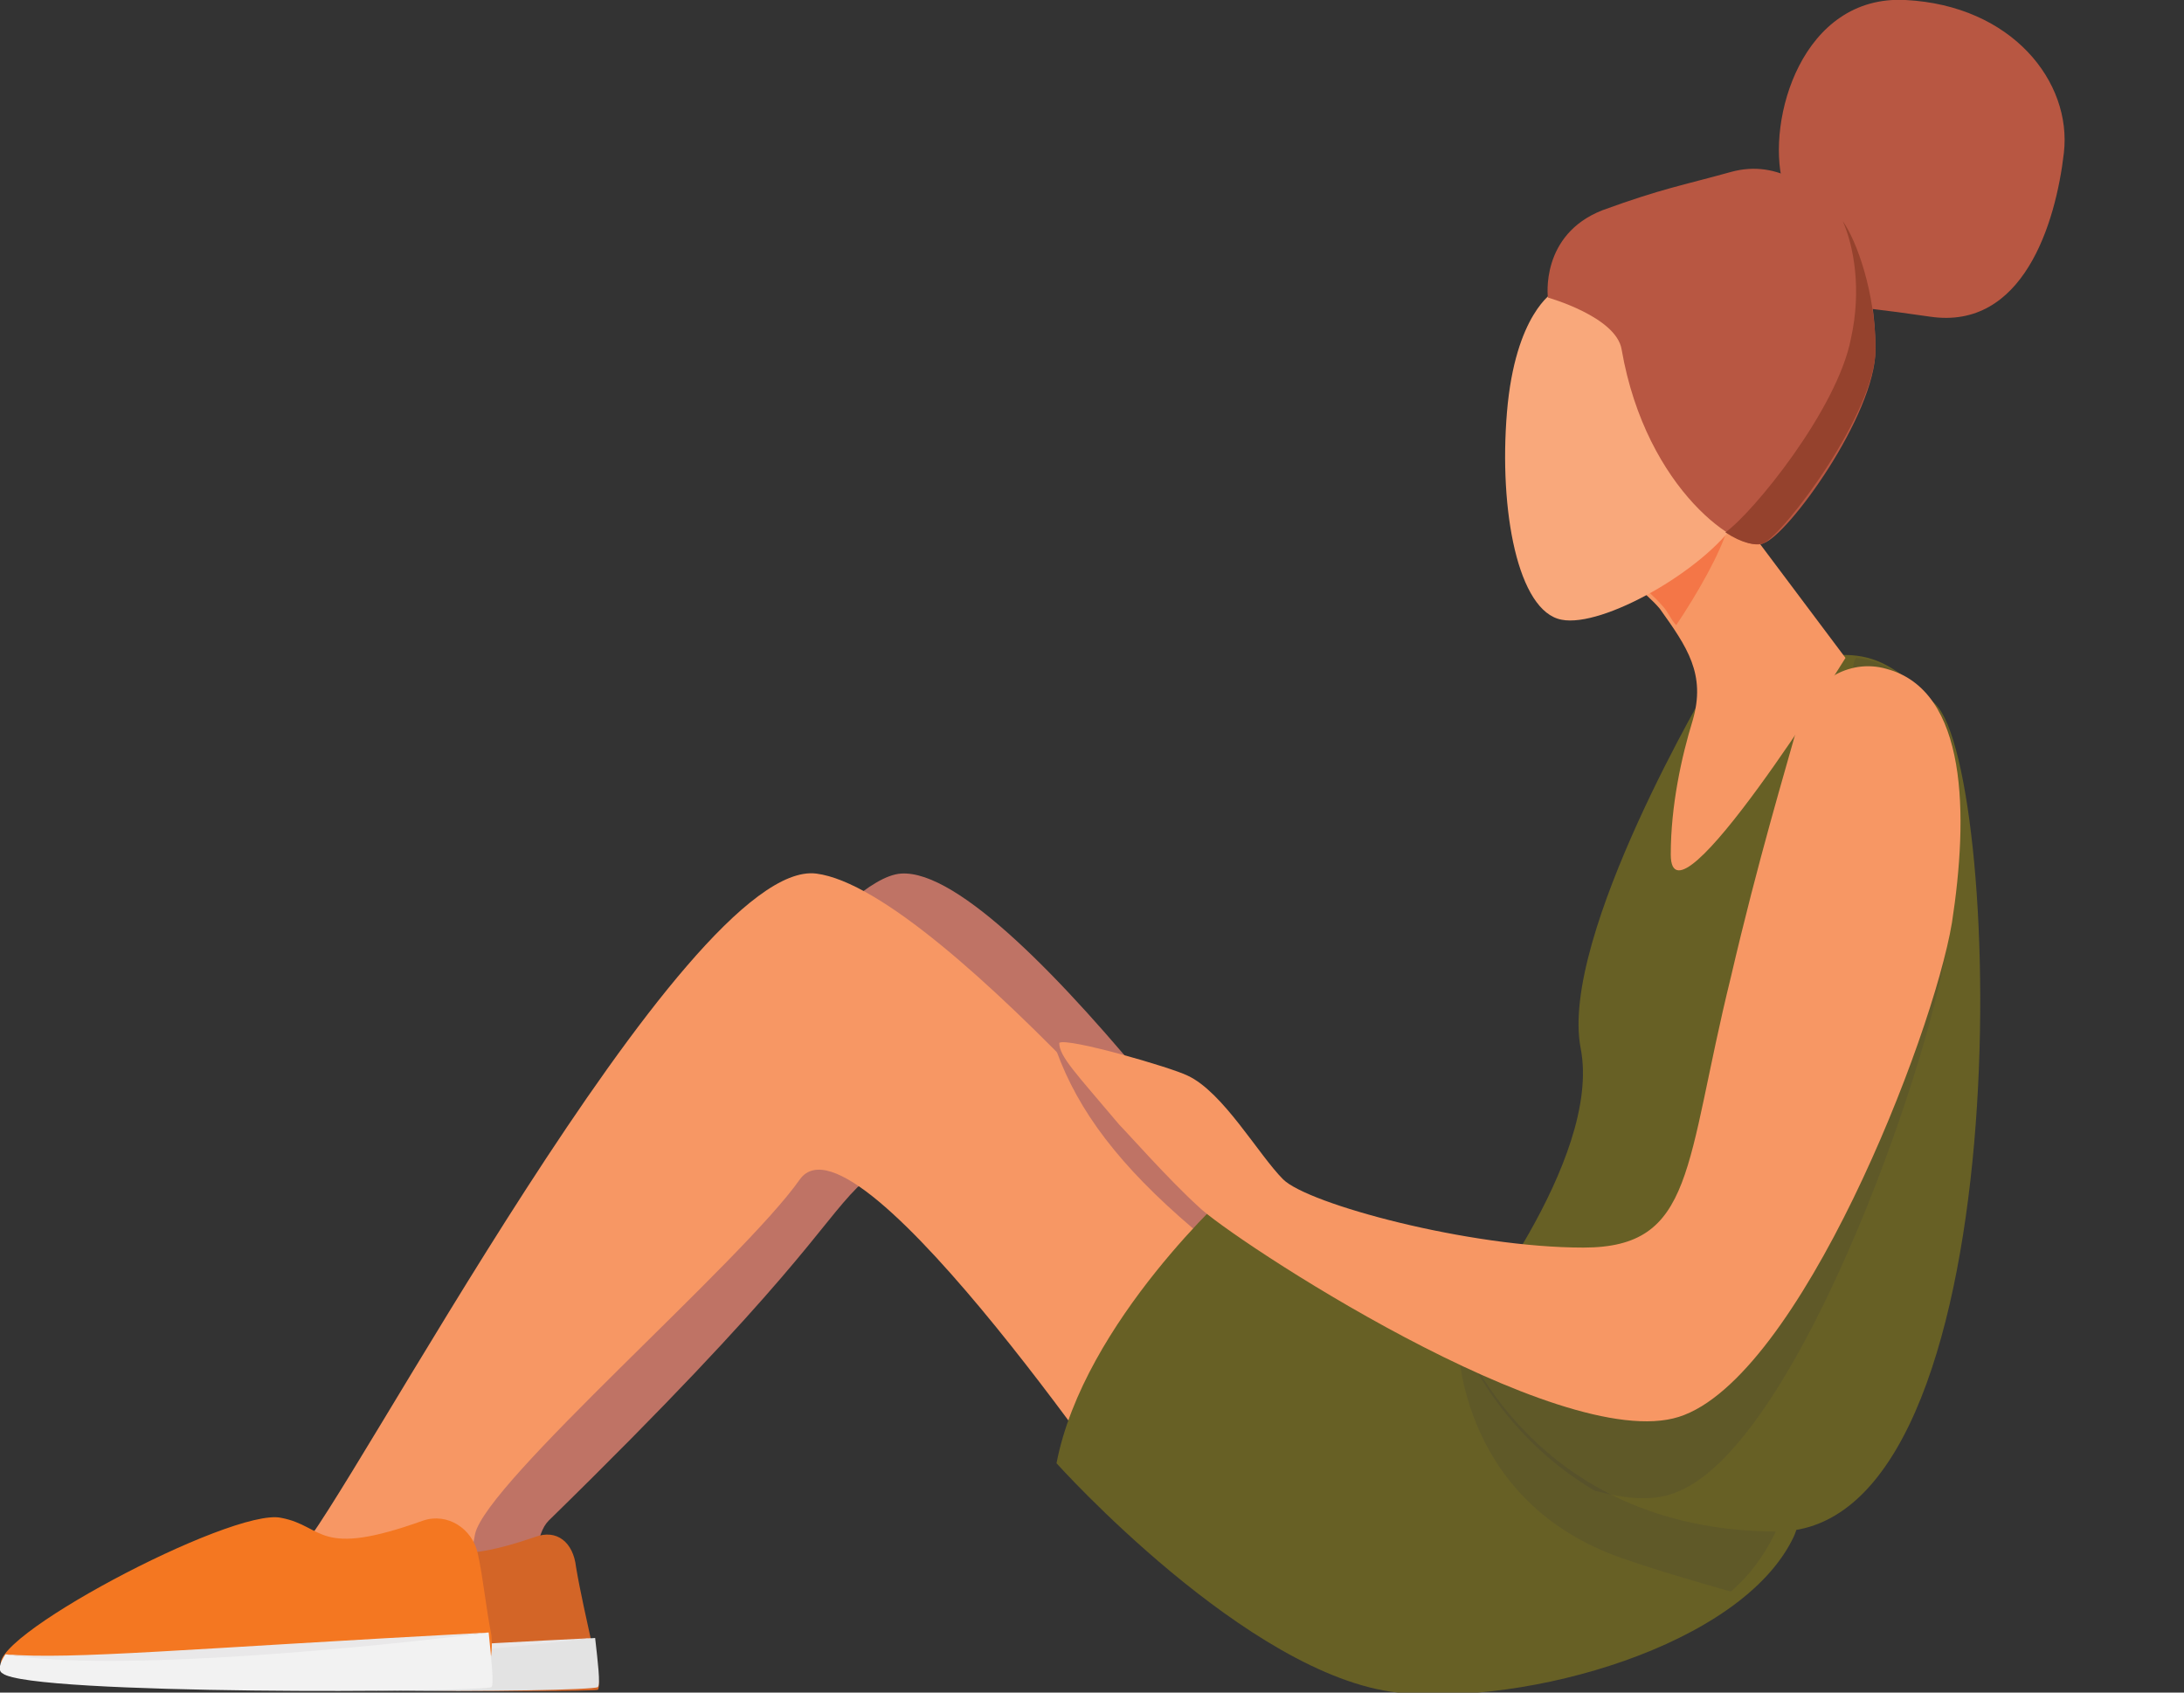 <?xml version="1.0" encoding="utf-8"?>
<!-- Generator: Adobe Illustrator 26.0.2, SVG Export Plug-In . SVG Version: 6.00 Build 0)  -->
<svg version="1.1" id="Layer_1" xmlns="http://www.w3.org/2000/svg" xmlns:xlink="http://www.w3.org/1999/xlink" x="0px" y="0px"
	 viewBox="0 0 80 62" style="enable-background:new 0 0 80 62;" xml:space="preserve">
<rect x="0" y="0" width="80" height="62" fill="#333333" stroke="none"/>
<style type="text/css">
	.st0{clip-path:url(#SVGID_00000067951692449449815630000014071059020016635064_);}
	.st1{fill:#BF7365;}
	.st2{fill:#D36527;}
	.st3{fill:#E3E3E3;}
	.st4{fill:#E9E8E9;}
	.st5{fill:#F79764;}
	.st6{fill:#676025;}
	.st7{opacity:0.1;}
	.st8{fill:#171649;}
	.st9{opacity:0.45;}
	.st10{fill:#F04E23;}
	.st11{fill:#F9A87B;}
	.st12{fill:#B85742;}
	.st13{fill:#95422D;}
	.st14{fill:#F47721;}
	.st15{fill:#F2F2F2;}
</style>
<g>
	<defs>
		<rect id="SVGID_1_" y="0" width="80" height="62"/>
	</defs>
	<clipPath id="SVGID_00000052782864732460343350000009276089249012756387_">
		<use xlink:href="#SVGID_1_"  style="overflow:visible;"/>
	</clipPath>
	<g style="clip-path:url(#SVGID_00000052782864732460343350000009276089249012756387_);">
		<path class="st1" d="M48.7,48.5c0,0-11.5-16.8-15.7-16.5c-4.2,0.3-18.7,24.9-18.7,24.9s-6.3,2.7-7,3.4c-0.7,0.7,12.7,0.3,12.7,0.3
			s-0.9-3.9,0.1-4.9c9-8.8,9.9-10.8,11.3-12.2c1.4-1.4,14,11.6,14,11.6L48.7,48.5z"/>
		<path class="st2" d="M19.6,56.3c0.8-0.3,1.4,0.2,1.5,1.1c0.3,1.8,1,4.3,0.8,4.5C21.5,62,6.6,62,5.7,61.2c-0.9-0.8,7.6-5.3,9.2-5
			C16.3,56.5,16.1,57.5,19.6,56.3z"/>
		<path class="st3" d="M21.8,60c0.1,0.9,0.2,1.7,0.1,1.8C21.5,62,6.6,62.1,5.7,61.3c-0.1-0.1-0.1-0.3,0.1-0.6
			C8.8,61.1,18.3,60.3,21.8,60z"/>
		<path class="st4" d="M5.8,60.7c3.6,0.6,12.5-0.3,16-0.7C11.6,60.5,8,60.9,5.8,60.7z"/>
		<path class="st5" d="M46.4,47.1c0,0-11.8-14.5-16.5-15.1c-4.8-0.6-17.2,23.1-19,24.9c-1.8,1.8-7.7,2.6-7.7,3.5
			c0,0.9,13.9,0.4,13.9,0.4s-0.1-2.6,0.3-4.6c0.4-1.9,9.8-10,11.9-13c2.1-2.9,12.8,13,12.8,13L46.4,47.1z"/>
		<path class="st1" d="M38.7,38.5c0.8,2.2,2.3,4.2,5,6.5c0.3,0,0.5-0.1,0.8-0.2C43,43.1,40.9,40.7,38.7,38.5z"/>
		<path class="st6" d="M45.2,43.5c0,0-5.5,4.9-6.5,10.1c0,0,7,7.8,12.5,8.4c4.7,0.5,12.6-1.7,14.5-5.7c1.9-4.1-11.6-7.2-11.6-7.2
			L45.2,43.5z"/>
		<g class="st7">
			<path class="st8" d="M59.2,57c1.4,0.5,2.8,0.9,4.2,1.3c0.7-0.6,1.2-1.3,1.6-2.1c1.9-4.1-11.6-7.2-11.6-7.2S53.3,54.8,59.2,57z"/>
		</g>
		<path class="st6" d="M62.7,24.9c0,0-5.6,9.4-4.8,13.5c0.8,4.1-4.4,10.5-4.4,10.5s2.6,7.2,11.6,7.2s8.3-27.8,5.8-30.3
			C68.4,23.4,67.9,23.7,62.7,24.9z"/>
		<g class="st7">
			<path class="st8" d="M70.9,25.9c-1.2-1.2-1.9-1.7-2.9-1.8c-0.5,0.1-0.8,14.7-4,20.3c-3.8,6.7-10.5,4.6-10.5,4.6s1.2,3.4,4.9,5.6
				c1.1,0.3,2.1,0.4,2.9,0.1c4.4-1.5,9.3-15.4,10-20C71.7,32.7,72.2,27.1,70.9,25.9z"/>
		</g>
		<path class="st5" d="M59.2,20.9c0,0,1.1,0.8,1.6,1.4c1,1.4,1.7,2.4,1.2,4.1c-0.4,1.3-0.8,3.1-0.8,4.9c0,3.1,6.4-7.2,6.4-7.2
			l-4.5-6L59.2,20.9z"/>
		<g class="st9">
			<path class="st10" d="M63.3,18.2L63.2,18l-3.9,2.8c0,0,1.1,0.8,1.6,1.4c0.2,0.2,0.3,0.5,0.5,0.7c0.8-1.2,1.6-2.6,1.9-3.6
				C63.4,19,63.4,18.6,63.3,18.2z"/>
		</g>
		<path class="st11" d="M56.9,10.7c0,0-1.4,0.8-1.7,4.4c-0.3,3.6,0.4,7.3,2,7.6c1.5,0.3,5.2-1.8,6.4-3.6c1.2-1.8-0.7-7.5-2.7-8.4
			C58.9,9.8,56.9,10.7,56.9,10.7z"/>
		<path class="st12" d="M67.4,7.9c0.5,0.4,1.3,2.5,1.3,4.9s-3.2,6.8-4.1,7.1c-0.8,0.4-4.3-1.9-5.2-7.1c-0.2-1.2-2.7-1.9-2.7-1.9
			s-0.3-2.3,2-3.2c2.2-0.8,2.9-0.9,4.7-1.4C65.2,5.8,66.5,7,67.4,7.9z"/>
		<path class="st12" d="M65.3,6.7C64.7,4.4,66-0.2,69.8,0c3.9,0.2,6.1,3,5.8,5.6c-0.3,2.6-1.5,6.5-4.9,6c-3.4-0.5-4.7-0.5-4.7-0.5
			C65.4,7.7,65.3,6.7,65.3,6.7z"/>
		<path class="st13" d="M67.5,8.1c0.4,0.9,0.7,2.5,0.3,4.3c-0.5,2.6-3.6,6.4-4.6,7.1c0.6,0.4,1.1,0.5,1.4,0.4
			c0.8-0.4,4.1-4.8,4.1-7.1C68.7,10.7,68,8.8,67.5,8.1z"/>
		<path class="st5" d="M69.1,24.5c-1.4-0.4-2.8,0.5-3.2,1.9c-0.5,1.8-1.5,5.1-2.5,9.4c-1.7,6.9-1.3,9.9-5.4,9.9
			c-4.2,0-10.1-1.6-11-2.5c-0.9-0.9-2.2-3.2-3.5-3.8c-0.6-0.3-4.4-1.4-4.7-1.2c0,0.5,0.6,1.1,2.2,3c0.3,0.3,1.8,2,2.9,3
			c1.1,1.1,13.2,9.1,17.6,7.7c4.4-1.4,9.3-13.9,10-18.1C72.1,29.9,72.1,25.3,69.1,24.5z"/>
		<path class="st14" d="M15.5,55.7c0.9-0.3,1.8,0.3,2,1.2c0.2,0.9,0.3,2,0.5,3c0.1,1.1-0.3,1.6-0.4,1.6C17.1,61.7,1.2,62,0.1,61.1
			c-1-0.9,8.4-5.9,10.2-5.5C11.9,55.9,11.6,57.1,15.5,55.7z"/>
		<path class="st15" d="M17.9,59.8c0.1,1,0.2,1.9,0.1,2C17.6,62,1.1,62.1,0.1,61.3c-0.2-0.1-0.1-0.4,0.1-0.7
			C3.5,61.1,14.1,60.2,17.9,59.8z"/>
		<path class="st4" d="M0.2,60.6c4,0.7,13.8-0.3,17.7-0.8C6.7,60.4,2.7,60.8,0.2,60.6z"/>
	</g>
</g>
</svg>
